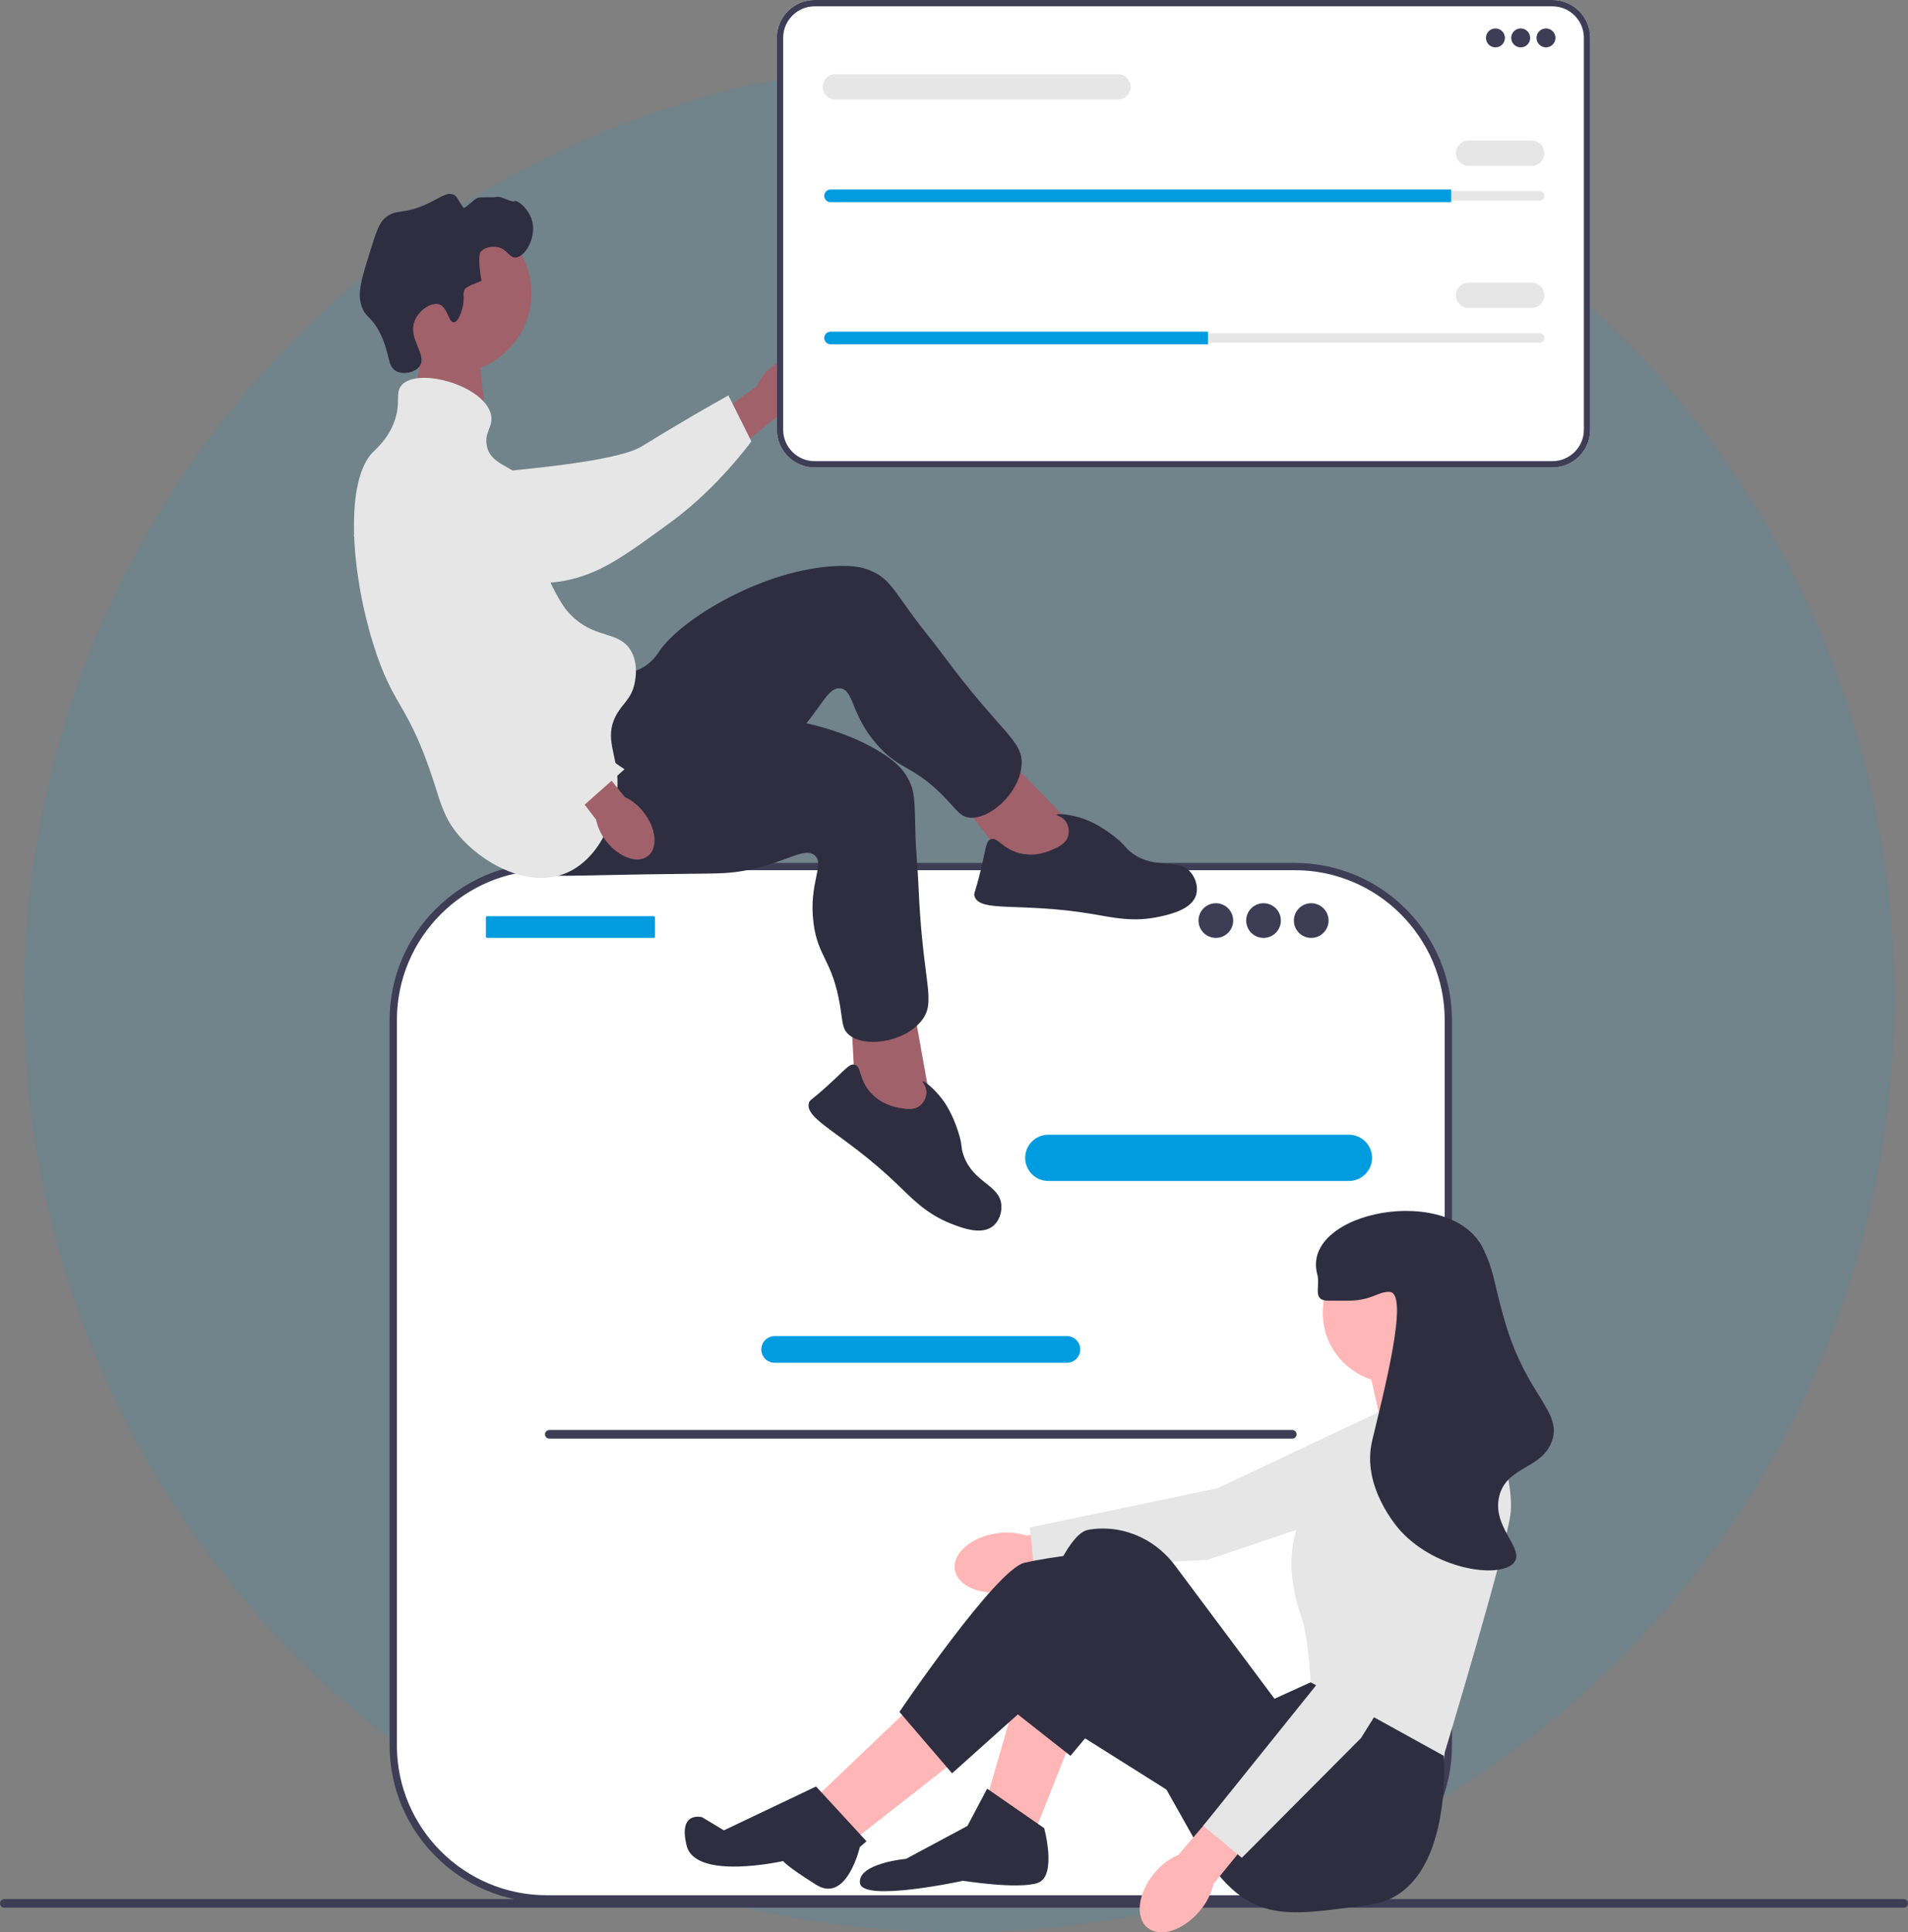 <svg width="557" height="564" viewBox="0 0 557 564" fill="none" xmlns="http://www.w3.org/2000/svg">
<rect x="0" y="0" width="557" height="564" fill="#808080" stroke="none"/>
<g clip-path="url(#clip0_818_2635)">
<circle opacity="0.12" cx="280" cy="291" r="273" fill="#009CDF"/>
<path d="M124.926 94.189L120.68 116.477L141.851 122.444L139.22 98.648L124.926 94.189Z" fill="#A0616A"/>
<path d="M0 555.56C0 556.26 0.563 556.823 1.263 556.823H555.737C556.437 556.823 557 556.26 557 555.56C557 554.859 556.437 554.297 555.737 554.297H1.263C0.563 554.297 0 554.859 0 555.56Z" fill="#3F3D56"/>
<path d="M377.977 252.93H159.635C134.875 252.93 114.803 272.997 114.803 297.751V509.419C114.803 534.173 134.875 554.24 159.635 554.24H377.977C402.737 554.24 422.809 534.173 422.809 509.419V297.751C422.809 272.997 402.737 252.93 377.977 252.93Z" fill="white"/>
<path d="M377.976 555.301H159.634C134.328 555.301 113.74 534.719 113.74 509.419V297.751C113.74 272.452 134.328 251.869 159.634 251.869H377.976C403.282 251.869 423.87 272.452 423.87 297.751V509.419C423.87 534.719 403.282 555.301 377.976 555.301ZM159.634 253.991C135.499 253.991 115.863 273.622 115.863 297.751V509.419C115.863 533.549 135.499 553.179 159.634 553.179H377.976C402.111 553.179 421.747 533.549 421.747 509.419V297.751C421.747 273.622 402.111 253.991 377.976 253.991L159.634 253.991Z" fill="#3F3D56"/>
<path d="M393.792 344.696H306.03C302.308 344.696 299.279 341.668 299.279 337.947C299.279 334.225 302.308 331.198 306.03 331.198H393.792C397.514 331.198 400.543 334.225 400.543 337.947C400.543 341.668 397.514 344.696 393.792 344.696Z" fill="#009CDF"/>
<path d="M311.459 397.771H226.151C224 397.771 222.25 396.022 222.25 393.872C222.25 391.721 224 389.973 226.151 389.973H311.459C313.61 389.973 315.359 391.721 315.359 393.872C315.359 396.022 313.61 397.771 311.459 397.771Z" fill="#009CDF"/>
<path d="M190.884 267.426H142.179C141.997 267.426 141.85 267.573 141.85 267.755V273.424C141.85 273.605 141.997 273.753 142.179 273.753H190.884C191.065 273.753 191.213 273.605 191.213 273.424V267.755C191.213 267.573 191.065 267.426 190.884 267.426Z" fill="#009CDF"/>
<path d="M354.938 273.753C357.734 273.753 360.001 271.487 360.001 268.691C360.001 265.896 357.734 263.63 354.938 263.63C352.142 263.63 349.875 265.896 349.875 268.691C349.875 271.487 352.142 273.753 354.938 273.753Z" fill="#3F3D56"/>
<path d="M368.86 273.753C371.656 273.753 373.923 271.487 373.923 268.691C373.923 265.896 371.656 263.63 368.86 263.63C366.064 263.63 363.797 265.896 363.797 268.691C363.797 271.487 366.064 273.753 368.86 273.753Z" fill="#3F3D56"/>
<path d="M382.784 273.753C385.58 273.753 387.847 271.487 387.847 268.691C387.847 265.896 385.58 263.63 382.784 263.63C379.987 263.63 377.721 265.896 377.721 268.691C377.721 271.487 379.987 273.753 382.784 273.753Z" fill="#3F3D56"/>
<path d="M159.104 418.645C159.104 419.346 159.666 419.908 160.367 419.908H377.245C377.946 419.908 378.508 419.346 378.508 418.645C378.508 417.945 377.946 417.382 377.245 417.382H160.367C159.666 417.382 159.104 417.945 159.104 418.645Z" fill="#3F3D56"/>
<path d="M225.246 107.109C229.863 103.295 235.574 102.585 238.001 105.523C240.429 108.461 238.654 113.933 234.034 117.748C232.21 119.297 230.041 120.387 227.709 120.927L207.942 136.84L200.67 127.407L220.929 112.721C221.899 110.532 223.379 108.608 225.246 107.109Z" fill="#A0616A"/>
<path d="M110.995 143.014C110.985 142.311 110.992 136.172 115.537 132.292C120.76 127.834 128.128 129.638 130.713 130.271C136.683 131.733 137.172 134.293 142.779 136.924C153.268 141.846 140.126 139.327 146.367 137.749C148.527 137.202 179.609 135.047 187.345 130.287C202.392 121.028 212.645 115.413 212.645 115.413L219.347 128.814C219.347 128.814 209.655 142.287 196.016 152.267C182.024 162.505 175.028 167.624 164.397 169.602C163.481 169.772 140.964 173.616 122.829 160.07C118.692 156.98 111.113 151.319 110.995 143.014Z" fill="#E6E6E6"/>
<path d="M131.785 108.932C144.68 108.932 155.133 98.482 155.133 85.59C155.133 72.699 144.68 62.248 131.785 62.248C118.891 62.248 108.438 72.699 108.438 85.59C108.438 98.482 118.891 108.932 131.785 108.932Z" fill="#A0616A"/>
<path d="M314.637 242.411L290.592 217.804L278.18 230.748L296.094 254.342L313.863 256.374L314.637 242.411Z" fill="#A0616A"/>
<path d="M177.338 196.268C178.745 196.384 183.214 197.28 187.486 194.93C190.401 193.326 191.896 190.942 192.401 190.184C198.666 180.777 222.713 166.108 244.294 165.205C249.181 165 252.398 165.567 255.322 167.09C259.468 169.251 261.123 172.346 266.384 179.596C269.262 183.562 272.447 187.298 275.359 191.239C292.411 214.309 298.875 216.12 298.215 223.516C297.482 231.722 288.629 239.507 282.746 238.608C280.336 238.24 279.403 236.565 276.184 233.174C266.745 223.232 262.84 225.069 256.119 217.453C248.273 208.562 249.301 201.19 245.207 200.905C241.411 200.641 239.798 206.93 231.694 215.285C227.985 219.108 225.345 220.862 217.3 226.441C185.971 248.17 185.471 249.697 179.148 251.43C176.382 252.188 156.748 257.57 149.754 249.006C138.81 235.605 164.666 195.215 177.338 196.268Z" fill="#2F2E41"/>
<path d="M307.285 247.971C309.053 247.178 311.121 246.249 311.786 244.115C312.237 242.67 311.977 240.889 311.047 239.659C309.973 238.239 308.384 238.052 308.448 237.8C308.546 237.418 312.304 237.567 316.429 239.025C317.207 239.3 320.734 240.588 325.219 244.089C328.813 246.895 328.33 247.457 330.583 249.074C337.501 254.039 343.99 250.126 347.733 254.782C349.178 256.579 349.794 259.13 349.186 261.193C347.965 265.336 342.027 266.762 338.782 267.498C330.967 269.27 325.052 267.823 318.875 266.783C297.869 263.244 286.067 266.467 284.487 261.602C284.188 260.681 284.674 260.759 286.294 254.002C287.892 247.333 287.84 245.501 289.201 244.967C291.251 244.163 292.627 247.82 297.789 249.071C302.364 250.181 306.139 248.486 307.285 247.971Z" fill="#2F2E41"/>
<path d="M271.887 322.909L265.812 289.049L248.271 292.792L249.843 322.371L263.405 334.028L271.887 322.909Z" fill="#A0616A"/>
<path d="M184.198 207.649C185.296 208.535 188.491 211.785 193.346 212.239C196.659 212.549 199.235 211.415 200.079 211.071C210.547 206.804 238.684 208.166 257.048 219.535C261.207 222.109 263.551 224.384 265.114 227.286C267.331 231.401 266.962 234.891 267.244 243.844C267.397 248.741 267.934 253.621 268.13 258.516C269.282 287.178 273.614 292.306 268.913 298.055C263.697 304.433 251.999 305.906 247.636 301.859C245.849 300.202 246.017 298.292 245.258 293.679C243.032 280.153 238.769 279.481 237.486 269.407C235.988 257.645 240.978 252.121 237.751 249.588C234.759 247.238 229.891 251.536 218.493 253.9C213.277 254.981 210.107 254.95 200.316 255.05C162.188 255.442 160.917 256.425 154.712 254.309C151.997 253.384 132.729 246.814 131.752 235.802C130.223 218.568 174.303 199.664 184.198 207.649Z" fill="#2F2E41"/>
<path d="M262.681 323.383C264.591 323.719 266.823 324.112 268.572 322.719C269.756 321.776 270.542 320.157 270.463 318.616C270.373 316.839 269.163 315.792 269.357 315.62C269.653 315.358 272.678 317.592 275.273 321.114C275.762 321.778 277.956 324.824 279.702 330.239C281.1 334.578 280.384 334.771 281.34 337.375C284.276 345.367 291.842 345.772 292.325 351.726C292.511 354.024 291.588 356.481 289.926 357.846C286.589 360.589 280.875 358.435 277.777 357.222C270.314 354.302 266.232 349.784 261.706 345.455C246.312 330.734 234.736 326.775 236.162 321.863C236.432 320.933 236.789 321.271 241.925 316.589C246.994 311.967 247.979 310.422 249.406 310.745C251.553 311.23 250.638 315.029 254.206 318.962C257.369 322.448 261.444 323.165 262.681 323.383Z" fill="#2F2E41"/>
<path d="M134.97 90.053C135.879 86.802 134.737 85.618 135.901 84.158C135.901 84.158 136.369 83.571 140.555 81.987C139.32 74.822 140.245 73.611 140.245 73.611C141.311 72.215 143.446 71.877 144.899 72.06C147.974 72.446 148.518 75.224 150.485 75.162C153.202 75.076 156.461 69.638 155.45 64.924C154.624 61.08 151.066 58.224 150.174 58.72C149.29 59.211 146.107 57.045 144.899 57.479C144.075 57.775 140.194 57.381 139.314 57.789C138.353 58.235 135.601 61.01 135.338 60.66C133.509 58.231 133.548 57.382 132.487 56.858C130.607 55.931 128.564 57.646 125.04 59.34C117.789 62.827 115.666 60.747 112.317 63.684C110.626 65.167 109.719 68.002 107.973 73.611C105.532 81.455 104.312 85.377 105.491 89.122C106.693 92.941 108.463 92.11 111.076 97.498C113.985 103.496 112.982 106.982 115.731 108.356C117.855 109.418 121.269 108.742 122.557 106.805C124.764 103.488 119.061 99.002 121.006 93.775C122.2 90.567 125.884 88.134 128.143 88.812C130.697 89.578 130.885 94.156 132.487 94.086C133.859 94.025 134.811 90.619 134.97 90.053Z" fill="#2F2E41"/>
<path d="M117.281 112.389C122.058 107.033 141.519 112.577 143.346 121.075C144.097 124.571 141.324 126.047 142.105 130.072C143.247 135.959 149.716 135.557 154.517 141.55C161.333 150.058 154.311 158.375 161.964 172.573C163.6 175.607 164.978 178.164 167.86 180.639C174.474 186.318 180.628 184.37 183.996 189.635C186.514 193.573 185.479 198.426 185.237 199.562C184.243 204.224 181.55 205.36 179.652 209.179C176.494 215.534 180.069 220.2 180.272 227.793C180.526 237.293 175.477 250.462 165.378 254.783C154.032 259.637 140.348 251.597 133.727 243.614C129.776 238.851 128.629 234.457 126.9 229.034C119.175 204.795 114.81 206.988 108.902 187.774C102.149 165.809 100.821 140.076 108.902 131.933C109.974 130.854 112.921 128.359 114.798 123.867C117.324 117.823 115.142 114.786 117.281 112.389Z" fill="#E6E6E6"/>
<path d="M187.878 237.063C191.582 241.768 192.156 247.493 189.161 249.849C186.165 252.206 180.735 250.301 177.03 245.594C175.524 243.734 174.486 241.54 174.002 239.196L158.559 219.062L166.538 212.976L182.369 232.615C184.534 233.636 186.423 235.162 187.878 237.063Z" fill="#A0616A"/>
<path d="M131.319 132.8C132.006 132.647 138.019 131.4 142.746 135.058C148.176 139.259 147.913 146.839 147.821 149.498C147.608 155.639 145.2 156.641 143.768 162.665C141.089 173.935 146.192 184.409 149.011 190.196C149.986 192.199 153.121 198.328 159.361 204.928C171.498 217.766 182.327 224.521 182.327 224.521L170.694 234.859C170.694 234.859 152.163 229.212 139.607 217.899C126.727 206.294 106.92 165.236 102.814 155.234C102.461 154.373 107.47 168.376 117.033 147.862C119.215 143.183 123.211 134.61 131.319 132.8Z" fill="#E6E6E6"/>
<path d="M290.825 447.558C283.431 448.691 278.022 453.424 278.744 458.128C279.466 462.833 286.045 465.727 293.442 464.592C296.403 464.18 299.222 463.064 301.663 461.339L332.932 456.143L330.845 443.786L299.647 448.199C296.8 447.284 293.775 447.064 290.825 447.558Z" fill="#FFB6B6"/>
<path d="M425.571 409.04L413.446 434.762L352.493 455.276L301.915 457.973L300.648 445.828L355.464 434.37L411.711 407.796L425.571 409.04Z" fill="#E6E6E6"/>
<path d="M313.152 506.707L302.267 534.234L288.18 524.632L296.504 495.824L313.152 506.707Z" fill="#FFB6B6"/>
<path d="M267.69 496.464L238.875 523.991L250.401 536.154L279.856 513.109L267.69 496.464Z" fill="#FFB6B6"/>
<path d="M430.971 406.841L430.651 404.601L423.287 390.197L398.955 396.599L403.437 416.444L430.971 406.841Z" fill="#FFB6B6"/>
<path d="M420.726 502.866L421.474 512.481C421.474 512.481 424.568 552.799 399.595 556C374.622 559.2 363.737 562.401 349.01 537.435L325.958 496.464L312.493 512.481L294.582 498.385C294.582 498.385 307.389 448.452 317.634 446.532C318.914 446.292 320.195 446.172 321.456 446.145C329.937 445.969 337.933 450.116 343.007 456.913L372.061 495.824L382.627 491.023L420.726 502.866Z" fill="#2F2E41"/>
<path d="M282.417 532.954L288.179 522.071L304.828 533.594C304.828 533.594 308.67 547.677 302.907 549.598C297.144 551.518 281.136 548.958 281.136 548.958C281.136 548.958 251.681 555.359 251.041 549.598C250.4 543.836 264.488 542.556 264.488 542.556L282.417 532.954Z" fill="#2F2E41"/>
<path d="M345.168 525.271L300.666 497.238L277.934 517.59L262.566 499.665C262.566 499.665 290.741 458.054 299.065 456.134C307.389 454.213 320.836 452.933 320.836 452.933L361.817 490.703L345.168 525.271Z" fill="#2F2E41"/>
<path d="M238.234 521.431L252.962 537.435L251.02 539.096C251.02 539.096 247.199 555.732 238.234 550.104C229.27 544.477 228.63 543.196 228.63 543.196C228.63 543.196 203.017 548.958 200.455 538.715C197.894 528.472 204.938 530.393 204.938 530.393L211.333 534.234L238.234 521.431Z" fill="#2F2E41"/>
<path d="M406.639 403.641C417.955 403.641 427.129 394.469 427.129 383.155C427.129 371.842 417.955 362.67 406.639 362.67C395.322 362.67 386.148 371.842 386.148 383.155C386.148 394.469 395.322 403.641 406.639 403.641Z" fill="#FFB6B6"/>
<path d="M401.836 412.283L431.291 403.321C431.291 403.321 442.817 430.207 440.896 442.37C438.975 454.534 421.474 512.481 421.474 512.481L382.627 491.023C382.627 491.023 381.986 478.22 380.065 472.458C378.145 466.697 372.061 449.092 385.508 434.368C398.955 419.645 401.836 412.283 401.836 412.283Z" fill="#E6E6E6"/>
<path d="M337.008 546.705C332.214 552.447 331.292 559.573 334.947 562.623C338.603 565.672 345.45 563.489 350.245 557.745C352.192 555.477 353.567 552.775 354.255 549.867L374.258 525.284L364.514 517.4L344.046 541.35C341.306 542.548 338.892 544.384 337.008 546.705Z" fill="#FFB6B6"/>
<path d="M424.428 425.198L431.391 452.768L397.316 507.299L362.53 542.251L351.256 532.899L386.337 489.26L412.929 433.032L424.428 425.198Z" fill="#E6E6E6"/>
<path d="M387.75 379.635C393.005 379.622 393.304 379.657 394.154 379.635C400.671 379.463 402.376 376.899 405.679 377.074C411.576 377.386 403.793 406.941 400.557 420.605C397.383 434.006 408.11 446.013 408.881 446.852C419.77 458.691 438.896 460.856 442.178 455.814C444.834 451.733 435.42 445.528 437.696 436.609C439.92 427.89 450.192 428.819 453.063 420.605C456.07 412.003 445.965 407.665 439.617 386.676C435.97 374.623 436.615 372.377 433.213 364.911C424.119 344.955 379.545 353.452 384.549 371.953C385.517 375.531 382.941 379.646 387.75 379.635Z" fill="#2F2E41"/>
<path d="M453.18 136.449H237.83C231.74 136.449 226.785 131.495 226.785 125.407V11.042C226.785 4.954 231.74 0 237.83 0H453.18C459.27 0 464.224 4.954 464.224 11.042V125.407C464.224 131.495 459.27 136.449 453.18 136.449Z" fill="white"/>
<path d="M453.18 136.449H237.83C231.74 136.449 226.785 131.495 226.785 125.407V11.042C226.785 4.954 231.74 0 237.83 0H453.18C459.27 0 464.224 4.954 464.224 11.042V125.407C464.224 131.495 459.27 136.449 453.18 136.449ZM237.83 1.844C232.757 1.844 228.63 5.97 228.63 11.042V125.407C228.63 130.478 232.757 134.605 237.83 134.605H453.18C458.253 134.605 462.38 130.478 462.38 125.407V11.042C462.38 5.97 458.253 1.844 453.18 1.844H237.83Z" fill="#3F3D56"/>
<path d="M436.56 13.829C438.087 13.829 439.326 12.591 439.326 11.063C439.326 9.536 438.087 8.298 436.56 8.298C435.032 8.298 433.793 9.536 433.793 11.063C433.793 12.591 435.032 13.829 436.56 13.829Z" fill="#3F3D56"/>
<path d="M443.936 13.829C445.464 13.829 446.703 12.591 446.703 11.063C446.703 9.536 445.464 8.298 443.936 8.298C442.409 8.298 441.17 9.536 441.17 11.063C441.17 12.591 442.409 13.829 443.936 13.829Z" fill="#3F3D56"/>
<path d="M451.313 13.829C452.841 13.829 454.08 12.591 454.08 11.063C454.08 9.536 452.841 8.298 451.313 8.298C449.785 8.298 448.547 9.536 448.547 11.063C448.547 12.591 449.785 13.829 451.313 13.829Z" fill="#3F3D56"/>
<path d="M242.461 55.778C241.699 55.778 241.078 56.398 241.078 57.161C241.078 57.533 241.222 57.877 241.482 58.13C241.745 58.4 242.09 58.544 242.461 58.544H449.469C450.231 58.544 450.852 57.923 450.852 57.161C450.852 56.789 450.708 56.445 450.448 56.191C450.185 55.922 449.84 55.778 449.469 55.778H242.461Z" fill="#E6E6E6"/>
<path d="M423.648 55.317V59.005H242.462C241.954 59.005 241.493 58.802 241.161 58.461C240.82 58.129 240.617 57.668 240.617 57.161C240.617 56.147 241.447 55.317 242.462 55.317H423.648Z" fill="#009CDF"/>
<path d="M447.164 48.403H428.72C426.686 48.403 425.031 46.748 425.031 44.715C425.031 42.681 426.686 41.027 428.72 41.027H447.164C449.198 41.027 450.852 42.681 450.852 44.715C450.852 46.748 449.197 48.403 447.164 48.403Z" fill="#E6E6E6"/>
<path d="M326.358 29.041H243.845C241.811 29.041 240.156 27.387 240.156 25.354C240.156 23.32 241.811 21.666 243.845 21.666H326.358C328.392 21.666 330.047 23.32 330.047 25.354C330.047 27.387 328.392 29.041 326.358 29.041Z" fill="#E6E6E6"/>
<path d="M242.461 97.266C241.699 97.266 241.078 97.886 241.078 98.648C241.078 99.02 241.222 99.364 241.482 99.618C241.745 99.887 242.09 100.031 242.461 100.031H449.469C450.231 100.031 450.852 99.411 450.852 98.648C450.852 98.277 450.708 97.933 450.448 97.679C450.185 97.41 449.84 97.266 449.469 97.266H242.461Z" fill="#E6E6E6"/>
<path d="M352.64 96.805V100.492H242.462C241.954 100.492 241.493 100.29 241.161 99.948C240.82 99.617 240.617 99.156 240.617 98.649C240.617 97.634 241.447 96.805 242.462 96.805H352.64Z" fill="#009CDF"/>
<path d="M447.164 89.89H428.72C426.686 89.89 425.031 88.236 425.031 86.202C425.031 84.168 426.686 82.514 428.72 82.514H447.164C449.198 82.514 450.852 84.168 450.852 86.202C450.852 88.236 449.197 89.89 447.164 89.89Z" fill="#E6E6E6"/>
</g>
<defs>
<clipPath id="clip0_818_2635">
<rect width="557" height="564" fill="white"/>
</clipPath>
</defs>
</svg>
